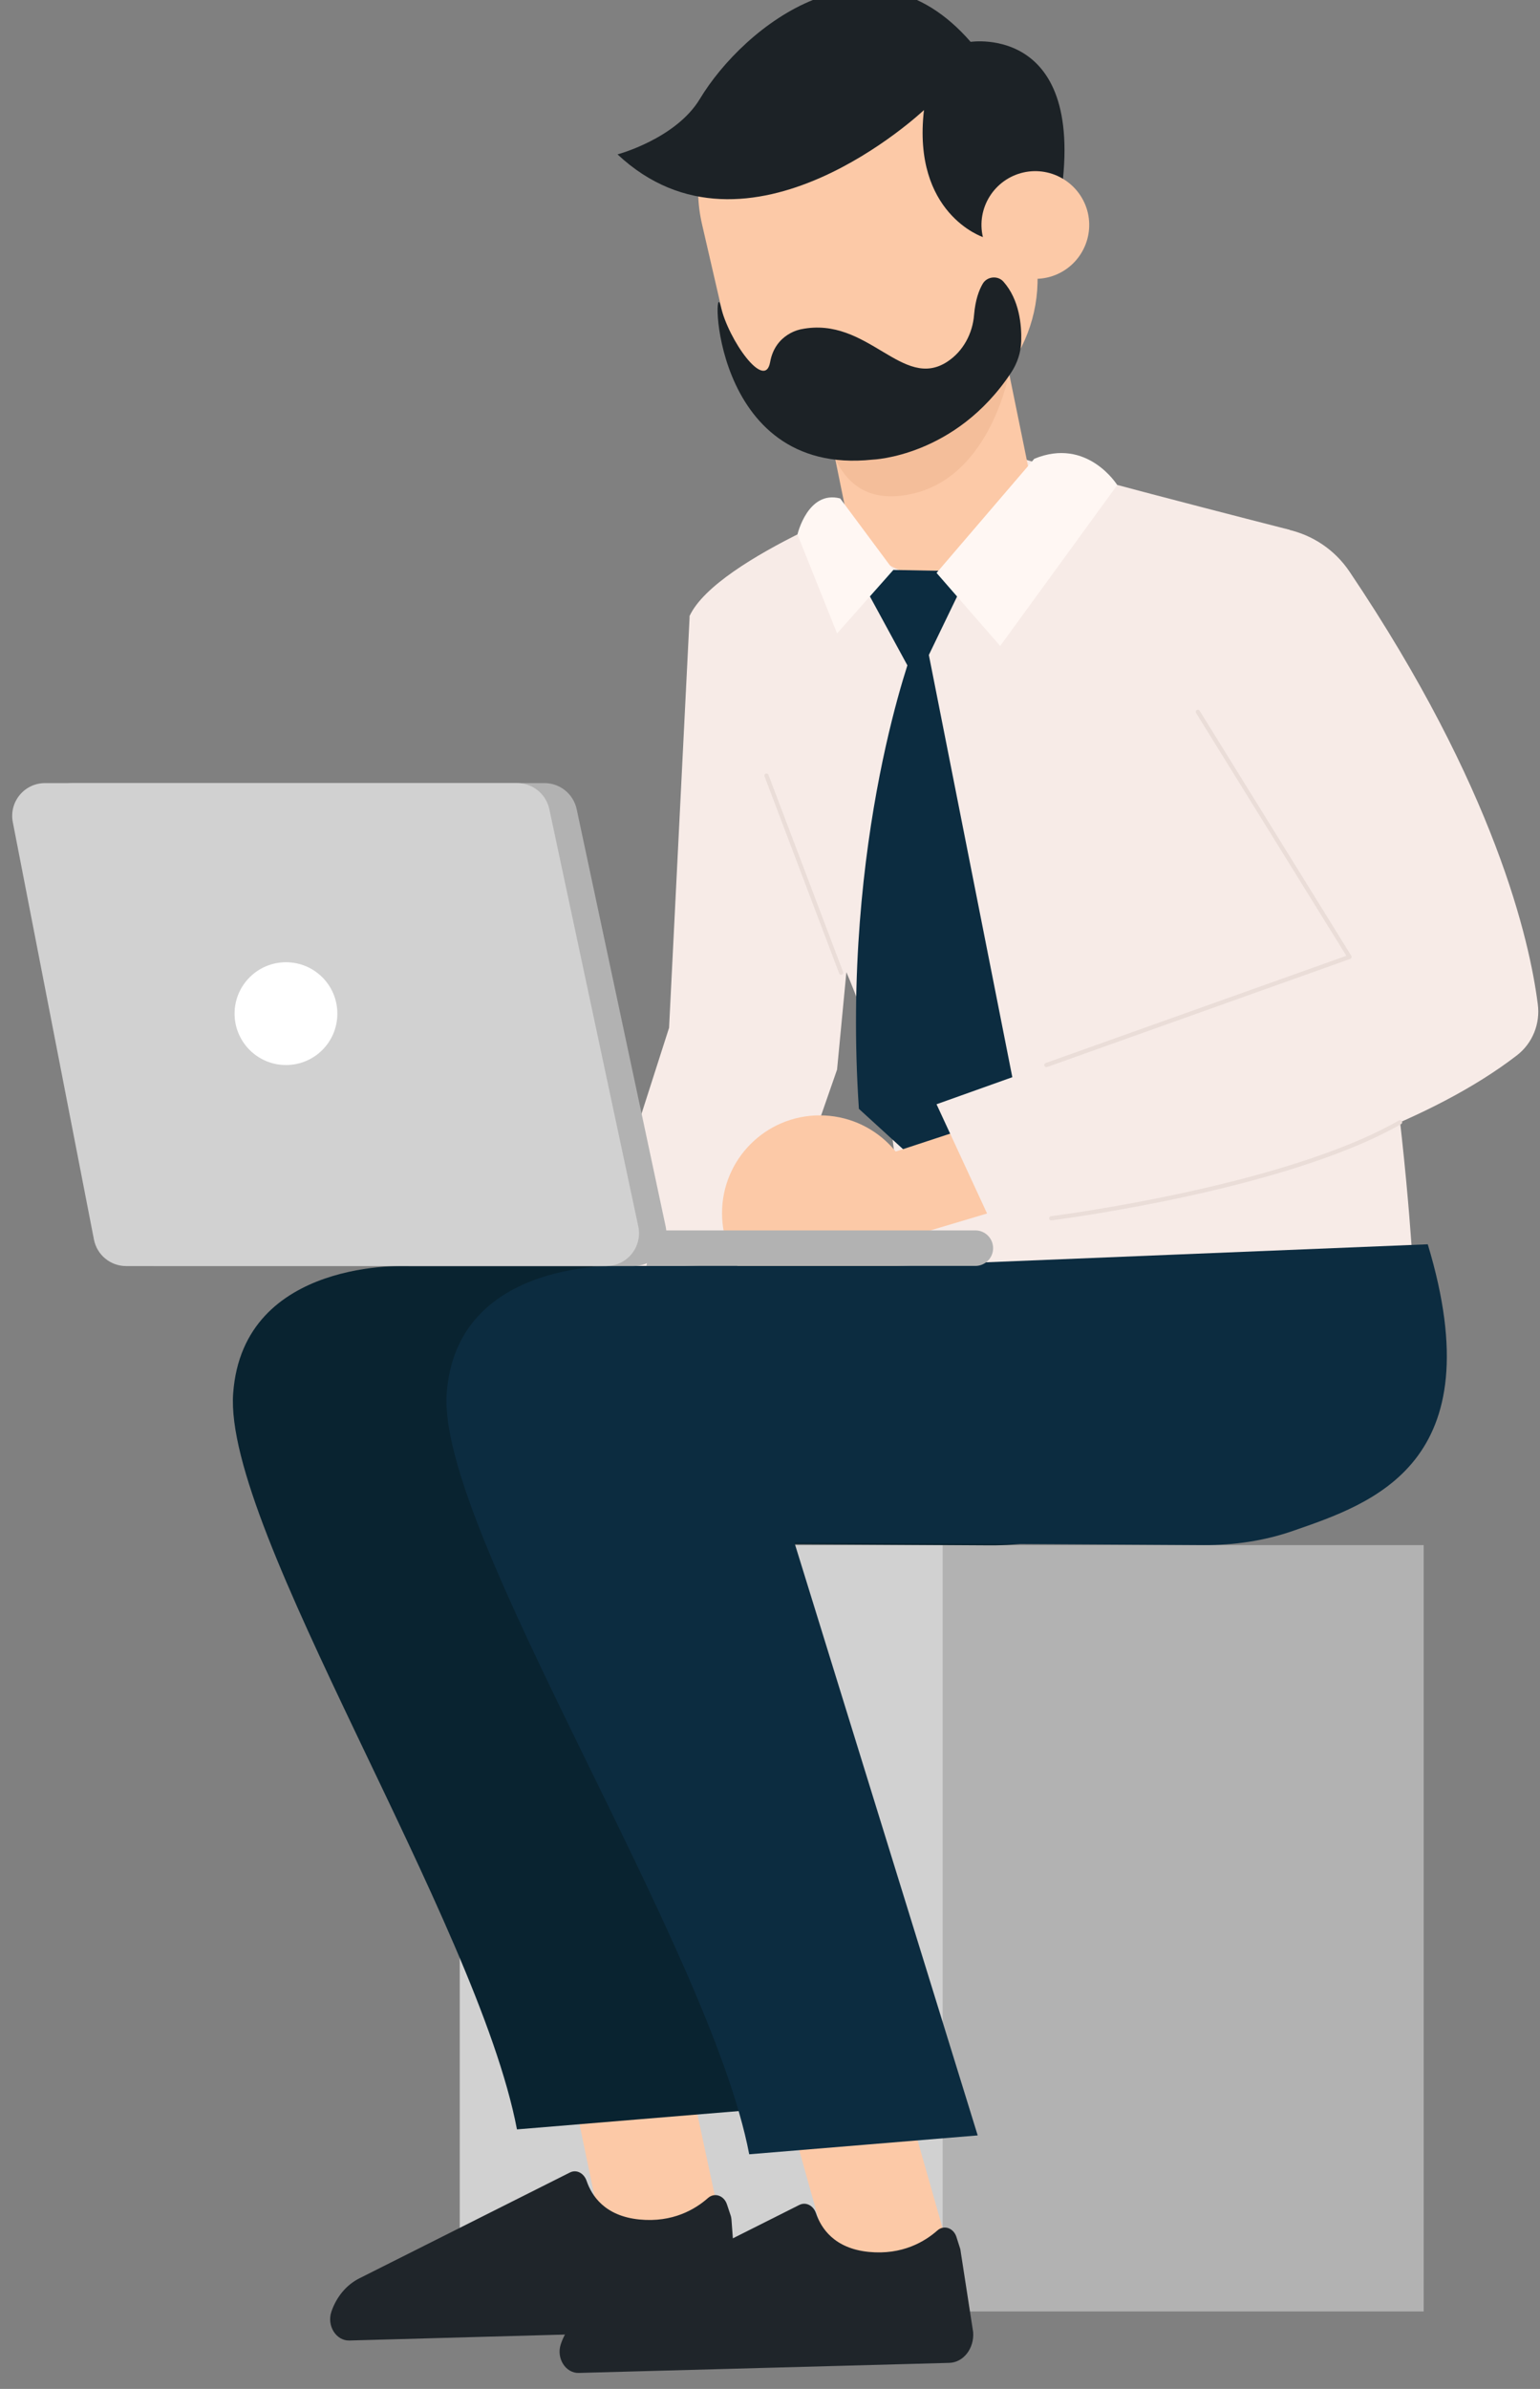 <svg width="278" height="431" viewBox="0 0 278 431" fill="none" xmlns="http://www.w3.org/2000/svg">
<rect x="0" y="0" width="278" height="431" fill="#808080" stroke="none"/>
<g clip-path="url(#clip0_30_626)">
<path d="M257 278.761H169.827V417.023H257V278.761Z" fill="#B2B2B2"/>
<path d="M170.168 278.761H82.995V417.023H170.168V278.761Z" fill="#D1D1D1"/>
<path d="M124.497 111.111L120.781 185.43L103.307 239.929H134.766L151.106 192.972L156.212 139.608L124.497 111.111Z" fill="#F7EBE7"/>
<path d="M123.619 370.872L129.945 400.333L108.698 402.856L102.656 373.849L123.619 370.872Z" fill="#FCC9A7"/>
<path d="M131.221 397.679C130.682 396.091 128.98 395.524 127.817 396.545C125.547 398.558 121.462 401.025 115.42 400.429C109.151 399.805 106.797 396.119 105.889 393.454C105.407 392.064 104.073 391.356 102.882 391.951L64.841 411.062C62.544 412.225 60.728 414.38 59.82 417.074C58.969 419.597 60.671 422.319 63.054 422.263L128.781 420.448C131.363 420.391 133.348 417.839 133.121 414.89L132.043 400.429C132.015 400.202 131.987 399.947 131.902 399.72L131.221 397.679Z" fill="#1F252A"/>
<path d="M123.25 228.417H73.919C73.919 228.417 43.878 226.744 42.091 251.384C40.304 276.025 86.145 346.517 93.322 384.173L134.568 380.77L104.868 278.379L178.736 278.804C184.211 278.832 189.658 278.038 194.821 276.252C209.203 271.261 231.159 264.116 219.188 224.532L123.25 228.417Z" fill="#092330"/>
<path d="M161.318 370.982L171.36 406.2L150.113 408.723L140.355 373.96L161.318 370.982Z" fill="#FCC9A7"/>
<path d="M172.637 403.528C172.098 401.94 170.396 401.373 169.233 402.394C166.964 404.407 162.879 406.874 156.837 406.279C150.568 405.655 148.213 401.969 147.305 399.303C146.823 397.914 145.49 397.205 144.298 397.801L106.258 416.912C103.96 418.075 102.144 420.23 101.237 422.923C100.386 425.447 102.088 428.169 104.471 428.112L171.333 426.298C173.914 426.241 175.899 423.689 175.672 420.74L173.432 406.279C173.403 406.052 173.375 405.797 173.29 405.57L172.637 403.528Z" fill="#1F252A"/>
<path d="M182.196 81.892C183.302 82.969 232.803 95.587 232.803 95.587L222.222 123.687L168.097 119.604L182.196 81.892Z" fill="#F7EBE7"/>
<path d="M161.772 88.671C161.772 88.671 129.519 100.438 124.498 111.1C126.228 126.156 131.533 140.646 140.27 153.037C150.993 168.235 164.24 194.351 161.801 228.405H255.044C255.044 228.405 250.023 132.593 222.422 95.816L161.772 88.671Z" fill="#F7EBE7"/>
<path d="M172.352 103.861C181.514 101.99 187.415 93.058 185.543 83.899L180.068 57.103L146.906 63.88L152.381 90.676C154.253 99.835 163.189 105.732 172.352 103.861Z" fill="#FCC9A7"/>
<path d="M182.337 66.474C182.337 66.474 178.848 88.194 161.941 89.498C147.133 90.632 148.551 69.224 148.551 69.224L182.337 66.474Z" fill="#F4BE9A"/>
<path d="M163.274 77.586L166.196 76.906C180.862 73.503 189.997 58.872 186.592 44.24L182.734 27.539C179.33 12.879 164.693 3.749 150.055 7.152L147.133 7.832C132.468 11.235 123.333 25.866 126.737 40.498L130.595 57.199C133.999 71.858 148.637 80.989 163.274 77.586Z" fill="#FCC9A7"/>
<path d="M177.401 51.195C176.72 52.358 176.068 54.116 175.841 56.781C175.585 60.155 173.883 63.359 171.047 65.231C162.905 70.618 156.693 56.98 144.665 59.39C144.665 59.39 139.956 60.099 139.02 65.344C138.084 70.562 131.531 61.431 130.084 55.193C128.637 48.955 127.9 86.072 157.515 82.925C157.515 82.925 172.465 82.443 182.535 67.216C183.642 65.543 184.294 63.586 184.351 61.573C184.436 58.596 184.01 54.087 181.174 50.855C180.181 49.664 178.195 49.834 177.401 51.195Z" fill="#1C2226"/>
<path d="M177.43 42.768C177.43 42.768 164.637 38.543 166.793 19.857C166.793 19.857 135.021 49.913 111.476 27.853C111.476 27.853 122.001 25.046 126.341 17.844C134.255 4.715 157.006 -13.376 175.218 7.551C175.218 7.551 197.373 4.12 191.018 38.231L177.43 42.768Z" fill="#1C2226"/>
<path d="M177.43 42.774C178.65 47.991 183.869 51.252 189.089 50.061C194.337 48.842 197.57 43.624 196.379 38.407C195.159 33.19 189.94 29.929 184.72 31.12C179.472 32.339 176.21 37.556 177.43 42.774Z" fill="#FCC9A7"/>
<path d="M161.261 102.826L174.962 103.081L165.374 122.93L155.02 103.903L161.261 102.826Z" fill="#0C2C40"/>
<path d="M186.707 82.774L169.063 103.36L180.551 116.545L201.685 87.509C201.685 87.509 196.267 78.804 186.707 82.774Z" fill="#FFF7F3"/>
<path d="M161.262 102.83L151.106 114.285L143.957 96.421C143.957 96.421 145.83 88.397 151.673 89.928L161.262 102.83Z" fill="#FFF7F3"/>
<path d="M165.005 116.519C165.005 116.519 151.758 151.055 155.048 200.053L168.097 211.963L183.33 197.303L166.906 114.279L165.005 116.519Z" fill="#0C2C40"/>
<path d="M189.771 198.525L161.404 207.854L159.532 224.498L197.147 213.269L189.771 198.525Z" fill="#FCC9A7"/>
<path d="M165.631 218.865C165.631 228.59 157.744 236.501 147.986 236.501C138.256 236.501 130.342 228.619 130.342 218.865C130.342 209.139 138.228 201.228 147.986 201.228C157.716 201.228 165.631 209.11 165.631 218.865Z" fill="#FCC9A7"/>
<path d="M161.772 228.401H112.469C112.469 228.401 82.428 226.728 80.641 251.368C78.854 276.009 128.071 351.037 135.248 388.665L176.494 385.262L143.418 278.334L217.286 278.76C222.761 278.788 228.208 277.994 233.371 276.208C247.753 271.217 269.709 264.072 257.738 224.488L161.772 228.401Z" fill="#0C2C40"/>
<path d="M13.042 141.282H98.286C101.094 141.282 103.505 143.239 104.101 145.99L120.157 221.244C120.951 224.93 118.115 228.418 114.342 228.418H27.68C24.843 228.418 22.403 226.405 21.864 223.626L7.227 148.371C6.489 144.685 9.297 141.282 13.042 141.282Z" fill="#B2B2B2"/>
<path d="M8.134 141.282H93.35C96.158 141.282 98.57 143.239 99.165 145.99L115.221 221.244C116.015 224.93 113.207 228.418 109.406 228.418H22.772C19.935 228.418 17.496 226.405 16.957 223.626L2.319 148.371C1.582 144.685 4.39 141.282 8.134 141.282Z" fill="#D1D1D1"/>
<path d="M117.831 221.984H176.07C177.857 221.984 179.275 223.43 179.275 225.189C179.275 226.975 177.828 228.393 176.07 228.393H116.697L117.831 221.984Z" fill="#B2B2B2"/>
<path d="M60.898 182.875C60.898 188.008 56.757 192.148 51.622 192.148C46.488 192.148 42.346 187.979 42.346 182.875C42.346 177.743 46.516 173.603 51.622 173.603C56.757 173.603 60.898 177.743 60.898 182.875Z" fill="white"/>
<path d="M212.465 122.353L243.612 172.627L169.063 199.224L179.275 221.285C179.275 221.285 243.016 214.139 273.823 190.406C276.66 188.222 278.078 184.678 277.596 181.134C276.149 169.792 269.965 142.259 243.612 103.128C238.251 95.16 227.584 92.75 219.273 97.571C210.621 102.561 207.585 113.62 212.465 122.353Z" fill="#F7EBE7"/>
<path d="M188.891 192.148L243.611 172.64L216.237 128.434" stroke="#EADDD8" stroke-width="0.76" stroke-miterlimit="10" stroke-linecap="round" stroke-linejoin="round"/>
<path d="M151.843 175.489L138.368 139.931" stroke="#EADDD8" stroke-width="0.76" stroke-miterlimit="10" stroke-linecap="round" stroke-linejoin="round"/>
<path d="M189.77 219.793C189.77 219.793 231.641 214.547 252.746 202.468" stroke="#EADDD8" stroke-width="0.76" stroke-miterlimit="10" stroke-linecap="round" stroke-linejoin="round"/>
</g>
<defs>
<clipPath id="clip0_30_626">
<rect width="278" height="431" fill="white"/>
</clipPath>
</defs>
</svg>
